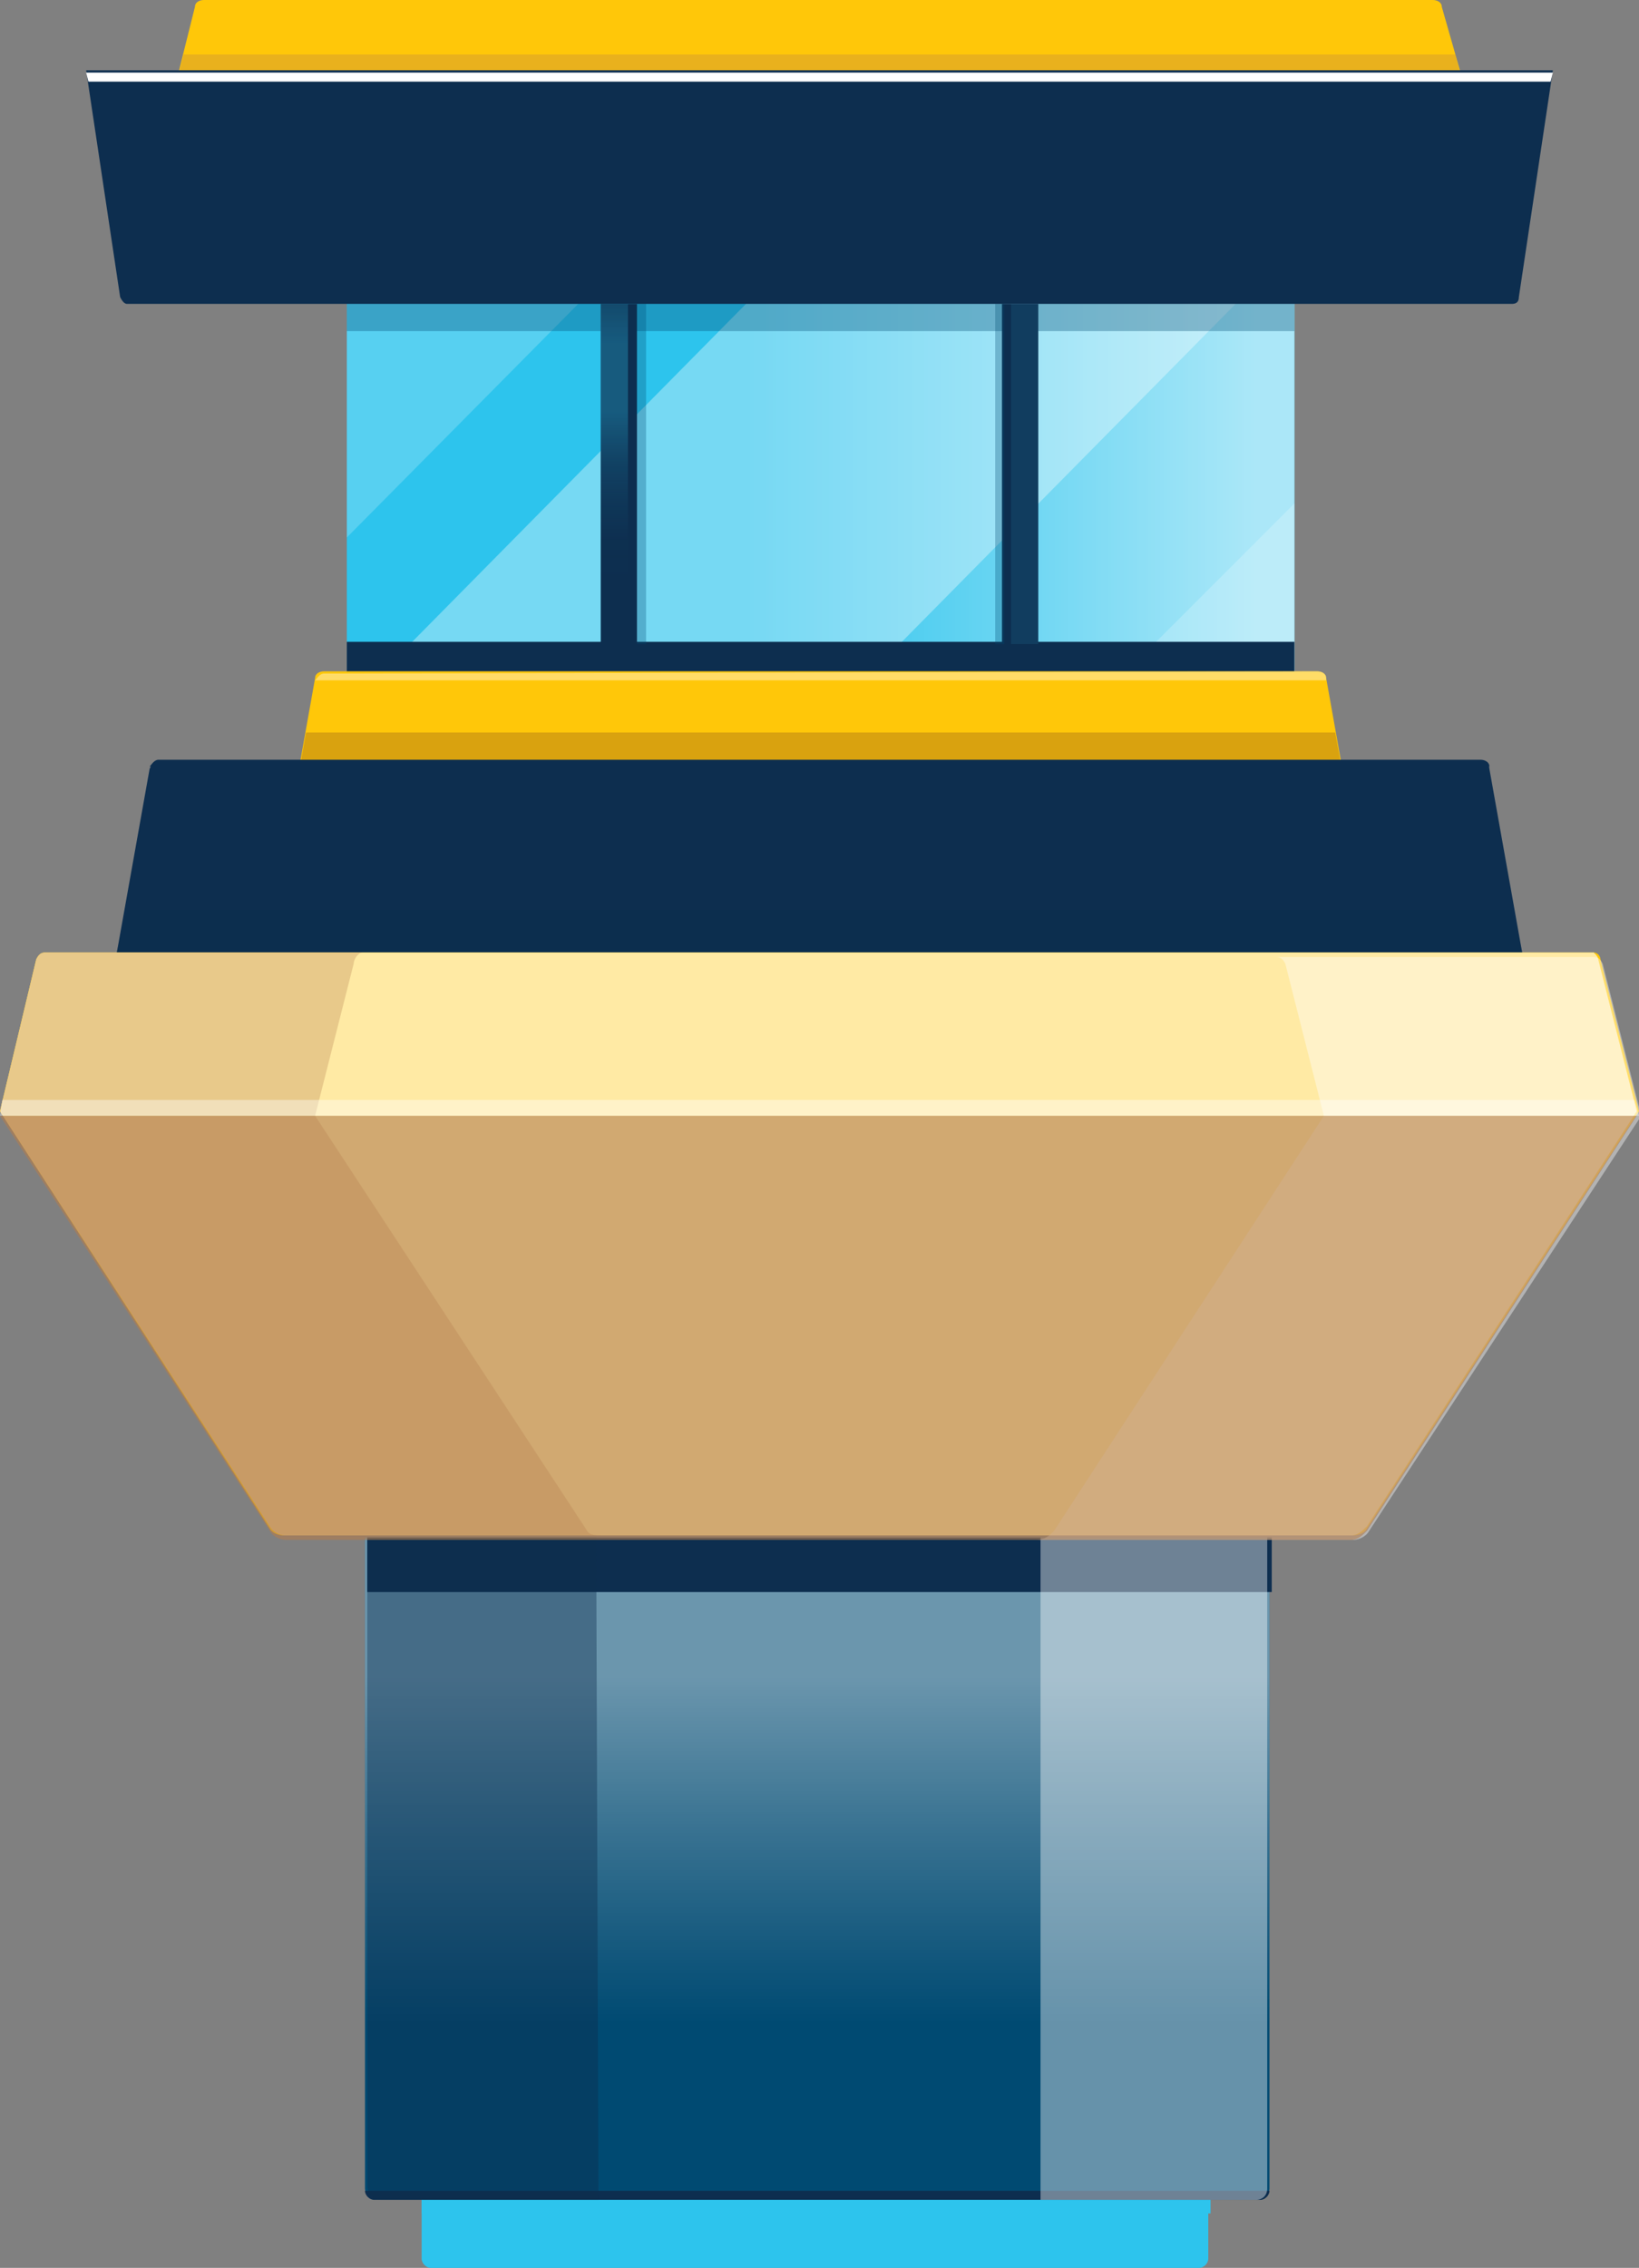 <svg enable-background="new 0 0 72.3 100" viewBox="0 0 72.3 100" xmlns="http://www.w3.org/2000/svg" xmlns:xlink="http://www.w3.org/1999/xlink"><rect x="0" y="0" width="72.3" height="100" fill="#808080" stroke="none"/><linearGradient id="a"><stop offset=".41" stop-color="#fff" stop-opacity="0"/><stop offset=".51" stop-color="#fff" stop-opacity=".15"/><stop offset=".74" stop-color="#fff" stop-opacity=".53"/><stop offset="1" stop-color="#fff"/></linearGradient><linearGradient id="b" gradientTransform="matrix(-1044.176 0 0 -421.353 -49219.277 -499391.562)" gradientUnits="userSpaceOnUse" x1="-47.152" x2="-47.192" xlink:href="#a" y1="-1185.26" y2="-1185.26"/><linearGradient id="c" gradientTransform="matrix(13.378 0 0 13.373 2435.364 16730.697)" gradientUnits="userSpaceOnUse" x1="-177.8" x2="-177.8" y1="-1250.132" y2="-1250.125"><stop offset=".28" stop-color="#fff" stop-opacity="0"/><stop offset=".39" stop-color="#fff" stop-opacity=".01"/><stop offset=".48" stop-color="#fff" stop-opacity=".06"/><stop offset=".57" stop-color="#fff" stop-opacity=".13"/><stop offset=".65" stop-color="#fff" stop-opacity=".22"/><stop offset=".73" stop-color="#fff" stop-opacity=".35"/><stop offset=".81" stop-color="#fff" stop-opacity=".51"/><stop offset=".89" stop-color="#fff" stop-opacity=".69"/><stop offset=".97" stop-color="#fff" stop-opacity=".9"/><stop offset="1" stop-color="#fff"/></linearGradient><linearGradient id="d"><stop offset=".1" stop-color="#2dc4ed" stop-opacity="0"/><stop offset=".23" stop-color="#2dc4ed" stop-opacity=".01"/><stop offset=".34" stop-color="#2dc4ed" stop-opacity=".06"/><stop offset=".45" stop-color="#2dc4ed" stop-opacity=".13"/><stop offset=".55" stop-color="#2dc4ed" stop-opacity=".24"/><stop offset=".6" stop-color="#2dc4ed" stop-opacity=".3"/><stop offset=".8" stop-color="#2dc4ed" stop-opacity=".3"/><stop offset="1" stop-color="#2dc4ed" stop-opacity=".1"/></linearGradient><linearGradient id="e" gradientTransform="matrix(30.934 0 0 373.701 2542.346 444888.062)" gradientUnits="userSpaceOnUse" x1="-81.31" x2="-81.31" xlink:href="#d" y1="-1190.418" y2="-1190.458"/><linearGradient id="f" gradientTransform="matrix(30.934 0 0 373.701 2994.628 444888.062)" gradientUnits="userSpaceOnUse" x1="-95.346" x2="-95.346" xlink:href="#d" y1="-1190.116" y2="-1190.295"/><linearGradient id="g" gradientTransform="matrix(1187.971 0 0 217.366 58718.793 259535.219)" gradientUnits="userSpaceOnUse" x1="-49.101" x2="-48.532" xlink:href="#a" y1="-1193.843" y2="-1193.843"/><linearGradient id="h" gradientTransform="matrix(1551.639 0 0 217.361 76303.977 259627.766)" gradientUnits="userSpaceOnUse" x1="-48.944" x2="-48.201" xlink:href="#d" y1="-1194.283" y2="-1194.283"/><linearGradient id="i" gradientTransform="matrix(998.194 0 0 728.16 49538.957 867421)" gradientUnits="userSpaceOnUse" x1="-49.593" x2="-49.593" xlink:href="#a" y1="-1191.117" y2="-1191.158"/><linearGradient id="j" gradientTransform="matrix(1804.107 0 0 642.054 88510.695 764464.375)" gradientUnits="userSpaceOnUse" x1="-49.103" x2="-49.064" xlink:href="#a" y1="-1189.72" y2="-1190.253"/><linearGradient id="k" gradientTransform="matrix(1616.011 0 0 240.789 79417.117 286705.625)" gradientUnits="userSpaceOnUse" x1="-48.928" x2="-48.154" xlink:href="#d" y1="-1190.66" y2="-1190.66"/><path d="m57.1 29.7h-41.8v-16.9h41.8z" fill="#2dc4ed"/><path d="m57.1 29.7h-41.8v-16.9h41.8z" fill="url(#b)" opacity=".6"/><path d="m49.6 29.7h7.5v-7.5z" fill="#fff" opacity=".2"/><path d="m57.1 13.4v-.5h-.5z" fill="url(#c)"/><path d="m16.8 29.7h21.6l16.7-16.9h-21.6z" fill="#fff" opacity=".35"/><path d="m26.1 12.8h-10.8v10.9z" fill="#fff" opacity=".2"/><path d="m57.1 29.8h-41.8v-1.5h41.8z" fill="#0d2e4f"/><path d="m15.3 12.8h41.8v1.8h-41.8z" fill="#004a72" opacity=".33"/><path d="m44.2 13.4h1.6v15h-1.6zm-17.7 0h1.6v15h-1.6z" fill="#0d2e4f"/><path d="m26.5 13.4h1.2v15h-1.2z" fill="url(#e)"/><path d="m44.6 13.4h1.2v15h-1.2z" fill="url(#f)"/><path d="m28.1 13.4h.4v15h-.4zm15.8 0h.4v15h-.4z" fill="#004a72" opacity=".3"/><path d="m13.9 29.9-1.5 8.4h47.6l-1.5-8.4c0-.2-.2-.3-.4-.3h-43.8c-.2 0-.4.1-.4.3z" fill="#ffc709"/><path d="m13.9 29.9-1.5 8.4h47.6l-1.5-8.4c0-.2-.2-.3-.4-.3h-43.8c-.2 0-.4.1-.4.3z" fill="url(#g)" opacity=".45"/><path d="m14.3 29.7c-.2 0-.3.2-.4.3h44.6v-.1c0-.2-.2-.3-.4-.3z" fill="#fff" opacity=".38"/><path d="m12.5 37.9h47.4l-1-5.6h-45.4z" fill="#814c1f" opacity=".3"/><path d="m6.6 33.9-1.5 8.4h62.1l-1.5-8.4c0-.2-.2-.3-.4-.3h-58.3c-.2-.1-.3.1-.4.3z" fill="#0d2e4f"/><path d="m6.6 33.9-1.5 8.4h62.1l-1.5-8.4c0-.2-.2-.3-.4-.3h-58.3c-.2-.1-.3.1-.4.3z" fill="url(#h)"/><path d="m5.6 40.1-.5 2.1h62.1l-.5-2.1z" fill="#0d2e4f" opacity=".35"/><path d="m19 90.1h33.9c.2 0 .4.2.4.4v9.1c0 .2-.2.4-.4.4h-33.9c-.2 0-.4-.2-.4-.4v-9.2c.1-.1.2-.3.4-.3z" fill="#2dc4ed"/><path d="m18.6 97.6v-9.4h34.8v9.4" fill="#2dc4ed"/><path d="m16.1 67.8v28.7c0 .2.2.4.4.4h39.1c.2 0 .4-.2.4-.4v-28.7z" fill="#004a72"/><path d="m16.1 67.8v28.7c0 .2.2.4.4.4h39.1c.2 0 .4-.2.4-.4v-28.7z" fill="url(#i)" opacity=".42"/><path d="m16.1 96.6c0 .2.2.4.4.4h39.1c.2 0 .4-.2.4-.4zm40-26.4h-39.9v-2.4h39.9z" fill="#0d2e4f"/><path d="m26.4 97h-9.6c-.3 0-.6-.3-.6-.6v-28.6h10.1z" fill="#0d2e4f" opacity=".4"/><path d="m55.7 97h-9.8v-29.2h10v28.7c0 .3-.2.5-.5.5z" fill="#fff" opacity=".4"/><path d="m70.3 42h-68.3c-.2 0-.3.1-.4.3l-1.6 6.7 11.9 18.4c.1.2.4.3.6.3h47.2c.2 0 .5-.1.6-.3l12-18.4-1.7-6.7c0-.1-.1-.3-.3-.3z" fill="#ffc709"/><path d="m70.3 42h-68.3c-.2 0-.3.1-.4.3l-1.6 6.7 11.9 18.3c.1.2.4.4.7.4h47c.3 0 .5-.2.7-.4l11.9-18.3-1.7-6.7c0-.1-.1-.2-.2-.3z" fill="#ffc709"/><path d="m70.3 42h-68.3c-.2 0-.3.1-.4.3l-1.6 6.7 11.9 18.3c.1.2.4.4.7.4h47c.3 0 .5-.2.7-.4l11.9-18.3-1.7-6.7c0-.1-.1-.2-.2-.3z" fill="url(#j)" opacity=".63"/><path d="m25.9 67.5-12-18.3 1.7-6.7c0-.2.2-.5.4-.5h.1-14.1c-.2 0-.3.1-.4.3l-1.6 6.7 11.9 18.3c.1.2.4.4.7.4h14c-.3 0-.6 0-.7-.2z" fill="#b27e4f" opacity=".3"/><path d="m46.5 67.5 11.9-18.3-1.7-6.7c-.1-.2-.2-.3-.4-.3h14c.2 0 .3.1.4.3l1.7 6.7-12 18.3c-.1.2-.4.4-.7.4h-14c.4 0 .6-.2.8-.4z" fill="#fff" opacity=".4"/><path d="m7 33.5c-.2 0-.3.2-.4.3h59.1c0-.2-.2-.3-.4-.3z" fill="#0d2e4f"/><path d="m7.9 3.1h56.5l-.8-2.8c0-.2-.2-.3-.4-.3h-54.2c-.2 0-.4.1-.4.3z" fill="#ffc709"/><path d="m7.9 3.2h56.5l-.2-.8h-56.1z" fill="#b47d4f" opacity=".3"/><path d="m5.6 13.4h61.1c.2 0 .3-.1.3-.3l1.5-10h-64.7l1.5 10c.1.2.2.3.3.3z" fill="#0d2e4f"/><path d="m5.6 12.7h61.1c.1 0 .3-.1.3-.2l1.5-9.4h-64.7l1.5 9.3c-.1.1 0 .3.1.3s.2.1.2 0z" fill="url(#k)"/><path d="m68.5 3.2h-64.7l.1.4h64.5z" fill="#fff"/><path d="m0 49.2h72.3l-.2-.7h-72z" fill="#fff" opacity=".4"/><path d="m72.3 49.2h-72.3l11.9 18.3c.1.2.4.4.7.4h47c.3 0 .5-.2.7-.4l11.9-18.3z" fill="#b27e4f" opacity=".6"/></svg>